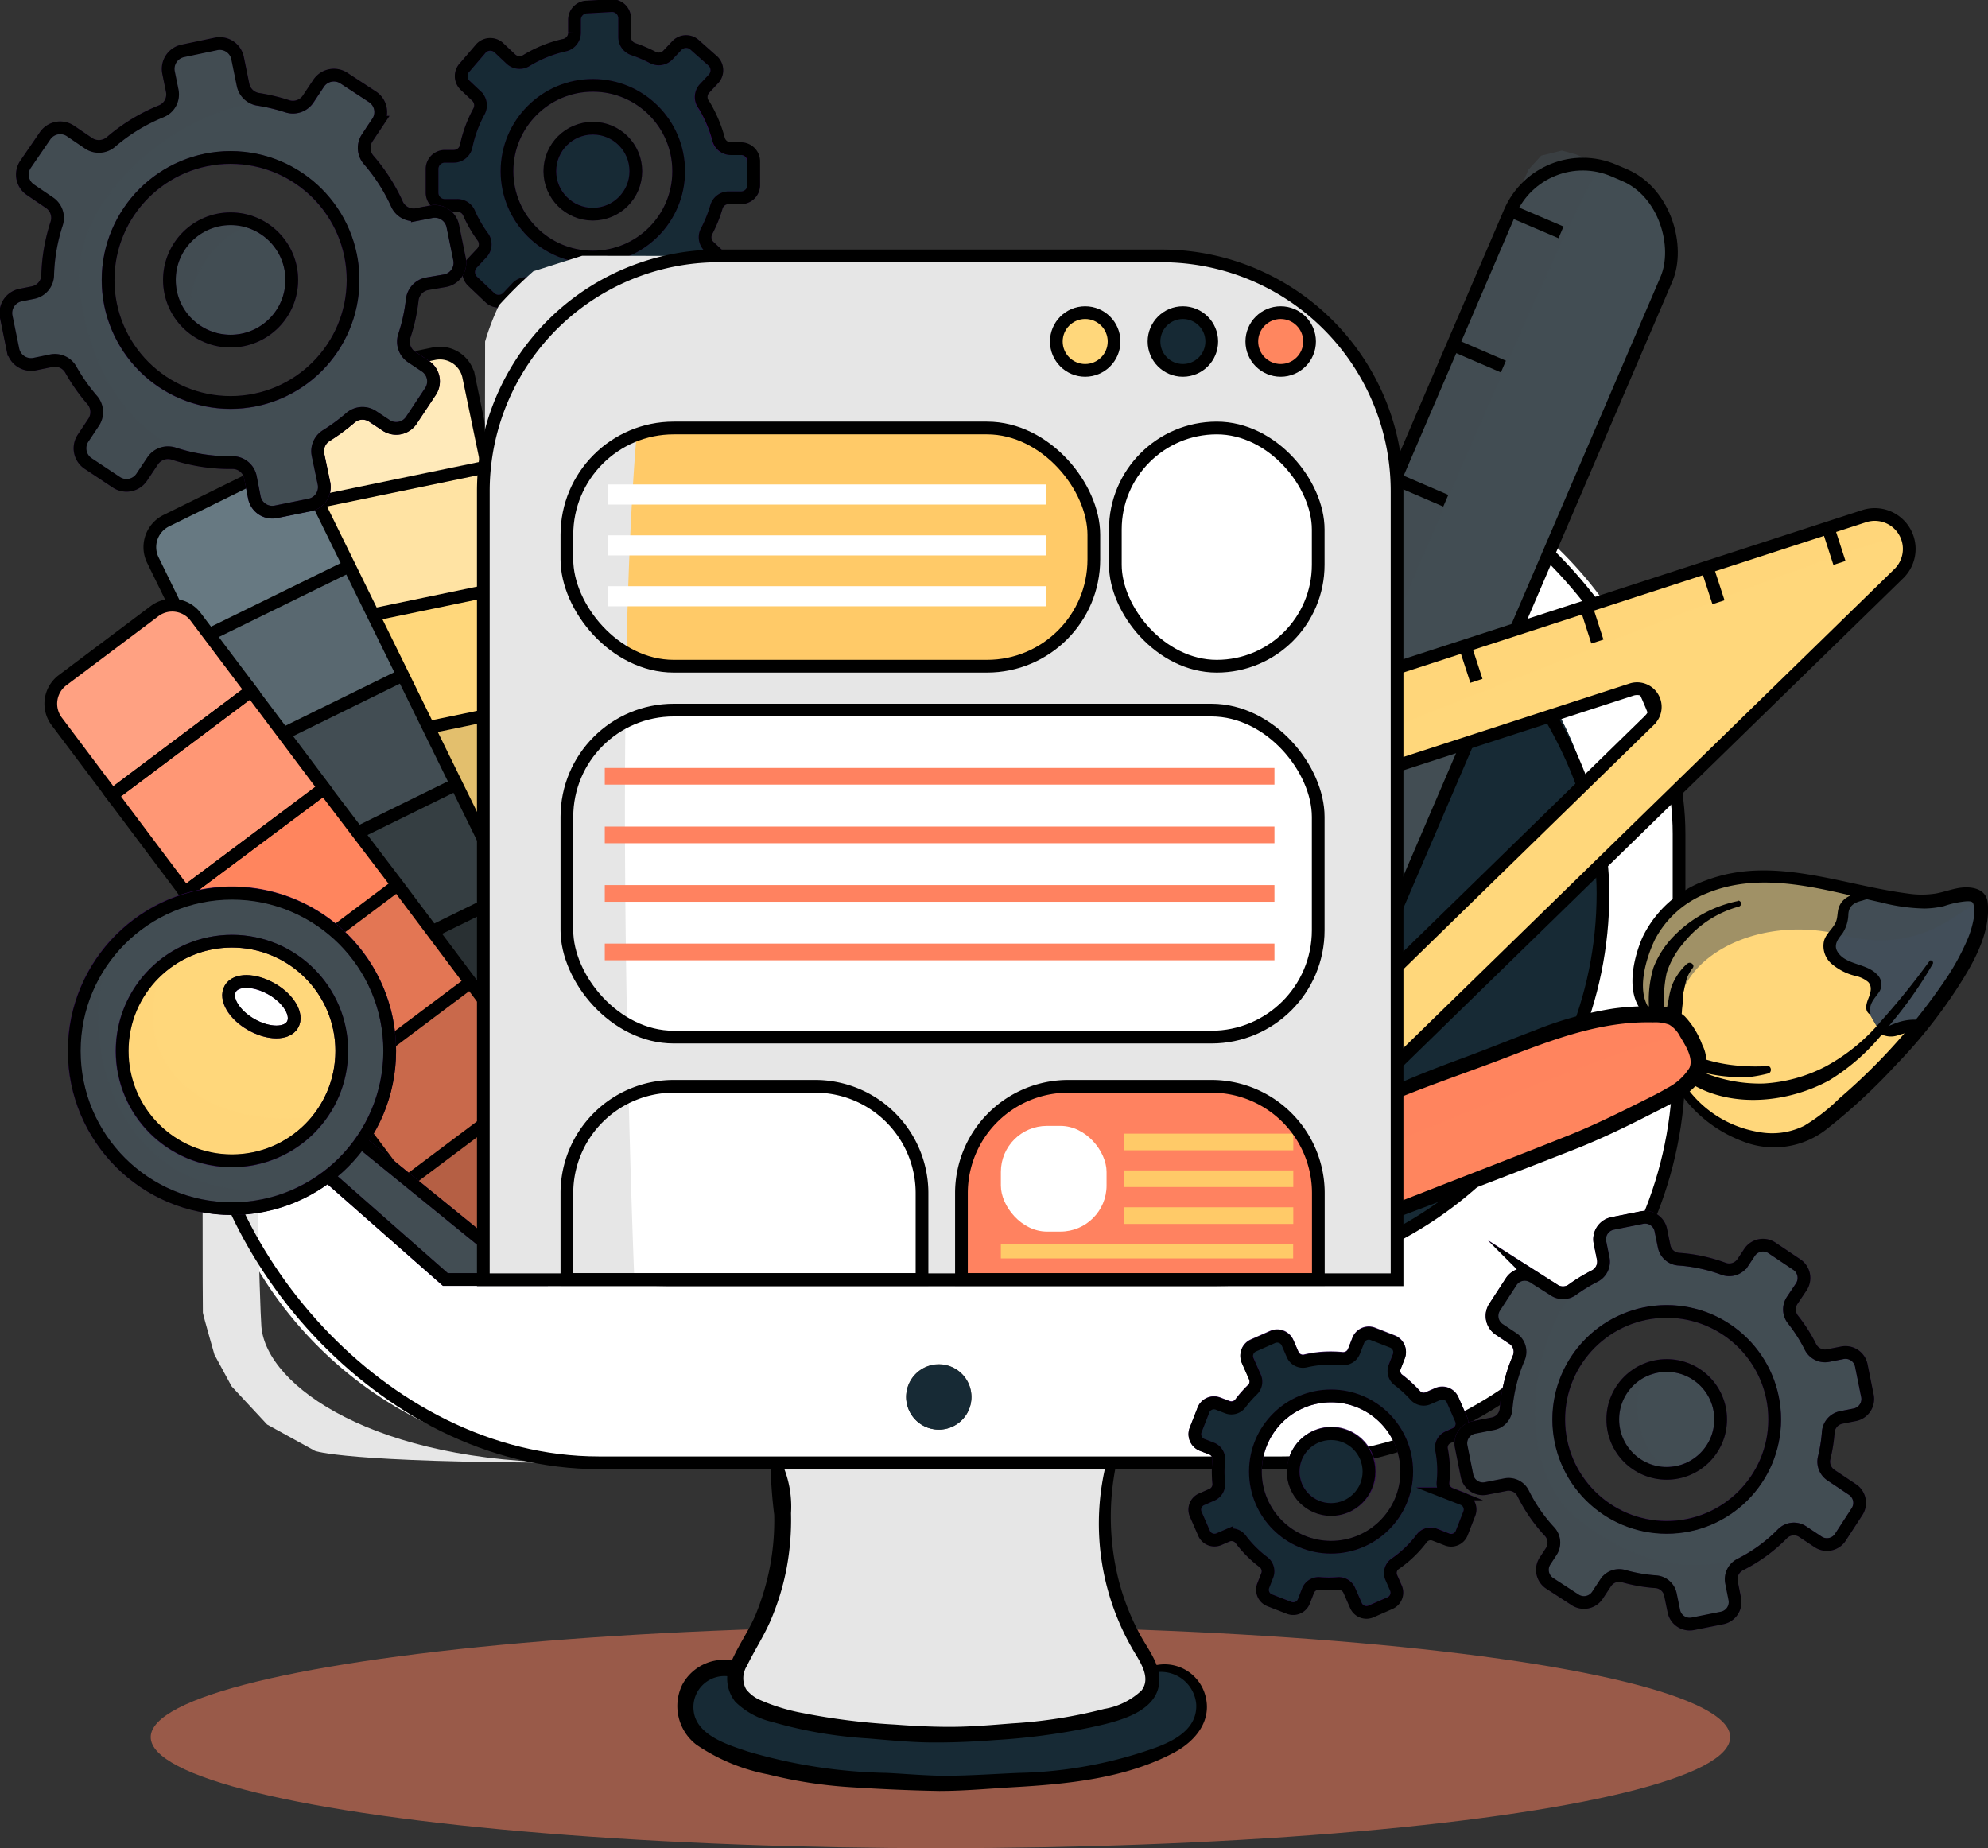 <svg xmlns="http://www.w3.org/2000/svg" viewBox="0 0 156.3 145.3"><rect x="0" y="0" width="156.3" height="145.3" fill="#333333" stroke="none"/><defs><style>.cls-1{isolation:isolate;}.cls-2,.cls-32{fill:#ff8260;}.cls-2,.cls-27,.cls-28,.cls-31,.cls-6{mix-blend-mode:multiply;}.cls-2,.cls-27,.cls-28,.cls-31{opacity:0.5;}.cls-3{fill:#fff;}.cls-4{fill:#172a35;}.cls-5,.cls-6{fill:#e6e6e6;}.cls-29,.cls-7{fill:none;stroke-miterlimit:10;}.cls-7{stroke:#000;}.cls-8{fill:#e3bf6d;}.cls-9{fill:#cfae63;}.cls-10{fill:#b59857;}.cls-11,.cls-28{fill:#ffd77b;}.cls-12{fill:#ffeaba;}.cls-13{fill:#ffe3a3;}.cls-14{fill:#353e42;}.cls-15{fill:#293033;}.cls-16{fill:#1d2224;}.cls-17,.cls-27{fill:#424d53;}.cls-18{fill:#677982;}.cls-19{fill:#596870;}.cls-20{fill:#00ab9e;}.cls-21{fill:#e37654;}.cls-22{fill:#c9694b;}.cls-23{fill:#b55f44;}.cls-24,.cls-31{fill:#ff855e;}.cls-25{fill:#ffa182;}.cls-26{fill:#ff9775;}.cls-29{stroke:#340c54;}.cls-30{fill:#424e59;}.cls-33{fill:#ff865f;}.cls-34{fill:#162934;}.cls-35{fill:#ffca68;}</style></defs><g class="cls-1"><g id="Calque_2" data-name="Calque 2"><g id="OBJECTS"><ellipse class="cls-2" cx="73.94" cy="136.58" rx="62.09" ry="8.73"/><path class="cls-3" d="M132,65.56v18.2A31.25,31.25,0,0,1,100.76,115H47.09A31.25,31.25,0,0,1,15.84,83.76V65.56A31.25,31.25,0,0,1,47.09,34.31h53.67A31.25,31.25,0,0,1,132,65.56Zm-6,4.67A30.37,30.37,0,0,0,95.65,39.86H52.42a30.37,30.37,0,0,0,0,60.74H95.65A30.37,30.37,0,0,0,126,70.23ZM76.38,109.84a2.57,2.57,0,1,0-2.56,2.56A2.56,2.56,0,0,0,76.38,109.84Z"/><path class="cls-4" d="M95.65,39.86a30.37,30.37,0,1,1,0,60.74H52.42a30.37,30.37,0,1,1,0-60.74Z"/><path class="cls-4" d="M93.75,132.18a3.15,3.15,0,0,1,.4,3.41,5.18,5.18,0,0,1-2.7,2.11,31.32,31.32,0,0,1-10.6,2.21l-6.34.32h-.66l-6.34-.32a31.27,31.27,0,0,1-10.6-2.21,5.14,5.14,0,0,1-2.7-2.11,3,3,0,0,1,3.65-4.29,2.18,2.18,0,0,0,0,1.29c.3,1,1.43,1.59,2.45,2,3.8,1.37,8.89,1.53,12.33,1.82h3.1c3.44-.29,8.52-.45,12.32-1.82,1-.37,2.16-.92,2.46-2a2.29,2.29,0,0,0,0-1.27A3.11,3.11,0,0,1,93.75,132.18Z"/><path class="cls-5" d="M57.86,131.3a8.82,8.82,0,0,1,.89-1.76A19.72,19.72,0,0,0,61,115v0H87.33v0a19.67,19.67,0,0,0,2.22,14.5,8.23,8.23,0,0,1,.89,1.78,2.29,2.29,0,0,1,0,1.27c-.3,1-1.43,1.59-2.46,2-3.8,1.37-8.88,1.53-12.32,1.82H72.6c-3.44-.29-8.53-.45-12.33-1.82-1-.37-2.15-.92-2.45-2A2.18,2.18,0,0,1,57.86,131.3Z"/><path class="cls-4" d="M73.82,107.28a2.56,2.56,0,1,1-2.57,2.56A2.56,2.56,0,0,1,73.82,107.28Z"/><path class="cls-6" d="M67.05,115c.56,2.11,1.45,16.46-4.49,20.2a15.1,15.1,0,0,1-4.47-2.06l-.17-1.83,1.48-3.23,1.49-3.76.57-3.78L61,115Z"/><path class="cls-6" d="M21.17,36.94c-2.23,9.05-.87,64.33-.62,67.36C20.94,109,29.5,115,45,115c-18,0-20.24-.93-20.24-.93L21,112l-2.79-3-1.35-2.49s-.86-3-.91-3.3,0-57,0-57l.63-2.57,1.57-3.21Z"/><rect class="cls-7" x="15.84" y="34.31" width="116.17" height="80.7" rx="31.25"/><rect class="cls-7" x="22.05" y="39.86" width="103.98" height="60.75" rx="30.37"/><path d="M87,114.94a19.71,19.71,0,0,0,1.92,14.5c.54,1,1.68,2.38.82,3.48a5.61,5.61,0,0,1-2.92,1.44,37.85,37.85,0,0,1-7.26,1.14c-1.62.13-3.25.27-4.88.27-1.45,0-2.86-.07-4.31-.18a51.75,51.75,0,0,1-7.23-.9,15.09,15.09,0,0,1-3.31-1,2.84,2.84,0,0,1-1.17-.88,1.79,1.79,0,0,1,.07-1.84c.61-1.26,1.38-2.41,1.92-3.71a19.65,19.65,0,0,0,1.2-4,20.49,20.49,0,0,0,.34-4.28,8.3,8.3,0,0,0-.79-4.1.44.44,0,0,0-.82.22,38.24,38.24,0,0,0,.29,4,19.5,19.5,0,0,1-.32,4,19.81,19.81,0,0,1-1.14,3.85c-.53,1.25-1.32,2.36-1.87,3.6a2.94,2.94,0,0,0,.27,3.25,6.14,6.14,0,0,0,2.89,1.58,34.41,34.41,0,0,0,7.54,1.3c1.78.15,3.57.33,5.36.32,1.55,0,3.06-.07,4.61-.19a51.94,51.94,0,0,0,7.56-1c1.85-.41,5-1.06,5.35-3.34.24-1.46-.82-2.72-1.48-3.93a19,19,0,0,1-1.66-4.19,20.38,20.38,0,0,1-.23-9.19c.09-.49-.62-.7-.75-.21Z"/><path d="M90.51,131.56A2.78,2.78,0,0,1,94.05,134c.09,1.89-1.63,2.82-3.15,3.39a33.9,33.9,0,0,1-10.79,2c-1.87.08-3.75.21-5.63.23-1.58,0-3.19-.15-4.77-.23a40.92,40.92,0,0,1-10.94-1.69c-1.55-.52-4-1.26-4.23-3.16a2.44,2.44,0,0,1,3.21-2.63c.79.23,1.1-1,.34-1.22a3.72,3.72,0,0,0-4.44,1.75,3.83,3.83,0,0,0,1.11,4.74,15,15,0,0,0,5.63,2.33,36,36,0,0,0,6.45,1c2.33.15,4.69.26,7,.3,2,0,3.94-.19,5.89-.3,4.21-.24,8.76-.69,12.55-2.7,1.73-.92,3.09-2.57,2.45-4.63a3.32,3.32,0,0,0-4.37-2.1.25.25,0,0,0,.13.48Z"/><rect class="cls-8" x="29.64" y="56.71" width="13.67" height="9.56" transform="translate(-11.71 8.67) rotate(-11.7)"/><rect class="cls-9" x="31.58" y="66.07" width="13.67" height="9.56" transform="translate(-13.57 9.26) rotate(-11.7)"/><path class="cls-10" d="M36.91,85.89l8.85-1.83a2.32,2.32,0,0,0,1.8-2.74l-1.48-7.17L32.69,76.92l1.48,7.17A2.32,2.32,0,0,0,36.91,85.89Z"/><rect class="cls-11" x="27.7" y="47.35" width="13.67" height="9.56" transform="translate(-9.85 8.08) rotate(-11.7)"/><path class="cls-12" d="M34.12,27.81l-8.86,1.83a2.32,2.32,0,0,0-1.79,2.74l1.46,7.09L38.32,36.7l-1.47-7.09A2.31,2.31,0,0,0,34.12,27.81Z"/><rect class="cls-13" x="25.76" y="37.99" width="13.67" height="9.56" transform="translate(-7.99 7.5) rotate(-11.7)"/><path class="cls-7" d="M47.56,81.32l-1.48-7.17-1.94-9.36L42.2,55.43l-1.94-9.37L38.32,36.7l-1.47-7.09a2.31,2.31,0,0,0-2.73-1.8l-8.86,1.83a2.32,2.32,0,0,0-1.79,2.74l1.46,7.09,1.94,9.37,1.94,9.36,1.94,9.36,1.94,9.36,1.48,7.17a2.32,2.32,0,0,0,2.74,1.8l8.85-1.83A2.32,2.32,0,0,0,47.56,81.32Z"/><line class="cls-7" x1="40.26" y1="46.06" x2="26.87" y2="48.84"/><line class="cls-7" x1="24.93" y1="39.47" x2="38.32" y2="36.7"/><line class="cls-7" x1="46.08" y1="74.15" x2="32.69" y2="76.92"/><line class="cls-7" x1="44.14" y1="64.79" x2="30.75" y2="67.56"/><line class="cls-7" x1="28.81" y1="58.2" x2="42.2" y2="55.43"/><rect class="cls-14" x="25.02" y="64.19" width="13.67" height="9.56" transform="translate(-27.13 21.09) rotate(-26.15)"/><rect class="cls-15" x="29.23" y="72.77" width="13.67" height="9.56" transform="translate(-30.48 23.83) rotate(-26.15)"/><path class="cls-16" d="M38.36,92.48l8.12-4a2.32,2.32,0,0,0,1.06-3.1l-3.23-6.57L32,84.85l3.22,6.58A2.32,2.32,0,0,0,38.36,92.48Z"/><rect class="cls-17" x="20.8" y="55.6" width="13.67" height="9.56" transform="translate(-23.78 18.36) rotate(-26.15)"/><path class="cls-18" d="M21.17,36.94l-8.12,4A2.32,2.32,0,0,0,12,44l3.19,6.5,12.28-6L24.26,38A2.3,2.3,0,0,0,21.17,36.94Z"/><rect class="cls-19" x="16.59" y="47.02" width="13.67" height="9.56" transform="translate(-20.43 15.62) rotate(-26.15)"/><rect class="cls-14" x="25.02" y="64.19" width="13.67" height="9.56" transform="translate(-27.13 21.09) rotate(-26.15)"/><rect class="cls-15" x="29.23" y="72.77" width="13.67" height="9.56" transform="translate(-30.48 23.83) rotate(-26.15)"/><path class="cls-16" d="M38.36,92.48l8.12-4a2.32,2.32,0,0,0,1.06-3.1l-3.23-6.57L32,84.85l3.22,6.58A2.32,2.32,0,0,0,38.36,92.48Z"/><rect class="cls-17" x="20.8" y="55.6" width="13.67" height="9.56" transform="translate(-23.78 18.36) rotate(-26.15)"/><path class="cls-18" d="M21.17,36.94l-8.12,4A2.32,2.32,0,0,0,12,44l3.19,6.5,12.28-6L24.26,38A2.3,2.3,0,0,0,21.17,36.94Z"/><rect class="cls-19" x="16.59" y="47.02" width="13.67" height="9.56" transform="translate(-20.43 15.62) rotate(-26.15)"/><path class="cls-7" d="M47.54,85.4l-3.23-6.57L40.1,70.24l-4.22-8.58-4.21-8.58L24.26,38a2.3,2.3,0,0,0-3.09-1.05l-8.12,4A2.32,2.32,0,0,0,12,44L19.4,59.11l4.21,8.58,4.21,8.58L32,84.85l3.22,6.58a2.32,2.32,0,0,0,3.1,1l8.12-4A2.32,2.32,0,0,0,47.54,85.4Z"/><line class="cls-7" x1="27.46" y1="44.5" x2="15.18" y2="50.52"/><line class="cls-7" x1="44.31" y1="78.83" x2="32.04" y2="84.85"/><line class="cls-7" x1="40.1" y1="70.24" x2="27.82" y2="76.27"/><line class="cls-7" x1="35.88" y1="61.66" x2="23.61" y2="67.69"/><line class="cls-7" x1="31.67" y1="53.08" x2="19.4" y2="59.11"/><path class="cls-20" d="M24.15,70a.38.38,0,0,0,0-.75.38.38,0,0,0,0,.75Z"/><rect class="cls-21" x="21.79" y="72.74" width="13.67" height="9.56" transform="translate(-40.81 32.72) rotate(-36.9)"/><rect class="cls-22" x="27.53" y="80.39" width="13.67" height="9.56" transform="translate(-44.25 37.69) rotate(-36.9)"/><path class="cls-23" d="M39.41,99.41,46.64,94a2.31,2.31,0,0,0,.46-3.24l-4.39-5.86L31.77,93.09,36.17,99A2.31,2.31,0,0,0,39.41,99.41Z"/><rect class="cls-24" x="16.05" y="65.09" width="13.67" height="9.56" transform="translate(-37.37 27.74) rotate(-36.9)"/><path class="cls-25" d="M12.15,48.05,4.92,53.48a2.31,2.31,0,0,0-.46,3.24l4.35,5.79L19.75,54.3l-4.36-5.79A2.31,2.31,0,0,0,12.15,48.05Z"/><rect class="cls-26" x="10.31" y="57.45" width="13.67" height="9.56" transform="translate(-33.92 22.75) rotate(-36.89)"/><rect class="cls-26" x="10.31" y="57.45" width="13.67" height="9.56" transform="translate(-33.92 22.75) rotate(-36.89)"/><rect class="cls-7" x="10.31" y="57.45" width="13.67" height="9.56" transform="translate(-33.92 22.76) rotate(-36.89)"/><line class="cls-7" x1="31.77" y1="93.09" x2="42.71" y2="84.88"/><line class="cls-7" x1="36.97" y1="77.24" x2="26.03" y2="85.45"/><line class="cls-7" x1="31.23" y1="69.59" x2="20.29" y2="77.8"/><path class="cls-7" d="M47.1,90.74l-4.39-5.86L37,77.24l-5.74-7.65L25.49,62,14.55,70.16l5.74,7.64L26,85.45l5.74,7.64L36.17,99a2.31,2.31,0,0,0,3.24.46L46.64,94A2.31,2.31,0,0,0,47.1,90.74Z"/><path class="cls-7" d="M15.39,48.51a2.31,2.31,0,0,0-3.24-.46L4.92,53.48a2.31,2.31,0,0,0-.46,3.24l4.35,5.79L19.75,54.3Z"/><path class="cls-17" d="M114.23,27.12l4.47-10.44a1.17,1.17,0,0,1,0-.11,6.23,6.23,0,0,1,8.13-3.15l.87.37A6.24,6.24,0,0,1,131,22L108.24,75a6.22,6.22,0,0,1-8.17,3.27l-.87-.38a6.21,6.21,0,0,1-3.26-8.17l.18-.43,4.52-10.54,4.53-10.55Z"/><path class="cls-27" d="M126,13c-1.36-.18-28.33,64.2-28.33,64.2L96,76.54l-1.41-1.37-.42-1.46,26-60.37,1-1.1,1.62-.4,1.08.29Z"/><line class="cls-7" x1="122.73" y1="18.27" x2="118.75" y2="16.57"/><line class="cls-7" x1="118.2" y1="28.82" x2="114.23" y2="27.11"/><line class="cls-7" x1="113.67" y1="39.37" x2="109.7" y2="37.66"/><line class="cls-7" x1="109.15" y1="49.91" x2="105.17" y2="48.21"/><line class="cls-7" x1="104.62" y1="60.46" x2="100.65" y2="58.76"/><line class="cls-7" x1="100.09" y1="71.01" x2="96.12" y2="69.3"/><rect class="cls-7" x="106.78" y="10.76" width="13.39" height="70.18" rx="6.23" transform="translate(199.67 132.73) rotate(-156.77)"/><path class="cls-11" d="M143.73,41.51l2.81-.92a2.71,2.71,0,0,1,2.73,4.52L104.53,88.75a2.7,2.7,0,0,1-4.47-1.1L91.5,61.32a2.71,2.71,0,0,1,1.75-3.42L96.16,57l9.51-3.09,9.52-3.09,9.51-3.08,9.51-3.09Zm-14,15.07a1.43,1.43,0,0,0-1.44-2.38l-28.08,9.12a1.42,1.42,0,0,0-.92,1.8L103.79,79a1.43,1.43,0,0,0,2.36.59Z"/><path class="cls-28" d="M149.91,42.18C149,41,92.41,64.1,92.41,64.1l-.91-2.78-.13-1.61,1.06-1.38L94,57.65,145.9,40.8l1.27-.34,1.18.16,1.17.89Z"/><line class="cls-7" x1="143.73" y1="41.51" x2="144.62" y2="44.26"/><line class="cls-7" x1="134.21" y1="44.59" x2="135.11" y2="47.35"/><line class="cls-7" x1="124.7" y1="47.68" x2="125.59" y2="50.44"/><line class="cls-7" x1="115.18" y1="50.77" x2="116.08" y2="53.53"/><line class="cls-7" x1="105.67" y1="53.86" x2="106.57" y2="56.62"/><line class="cls-7" x1="96.16" y1="56.95" x2="97.05" y2="59.71"/><path class="cls-7" d="M146.54,40.59,93.25,57.9a2.71,2.71,0,0,0-1.75,3.42l8.56,26.33a2.71,2.71,0,0,0,4.47,1.11l44.75-43.65A2.71,2.71,0,0,0,146.54,40.59Zm-16.81,16-23.58,23a1.43,1.43,0,0,1-2.36-.59l-4.5-13.87a1.42,1.42,0,0,1,.92-1.8l28.08-9.12A1.43,1.43,0,0,1,129.73,56.58Z"/><path class="cls-4" d="M94,112.44l.6-1.53a.88.88,0,0,1,1.15-.5l.75.28a.89.89,0,0,0,1-.3,9,9,0,0,1,.95-1.08.89.89,0,0,0,.2-1L98.12,107a.88.88,0,0,1,.45-1.17l1.51-.67a.89.89,0,0,1,1.17.46l.4.92a.88.88,0,0,0,1,.51,8.74,8.74,0,0,1,2.89-.18.92.92,0,0,0,.93-.57l.34-.87a.88.88,0,0,1,1.15-.51l1.53.6a.89.89,0,0,1,.51,1.15l-.34.88a.88.88,0,0,0,.31,1,10.14,10.14,0,0,1,1.32,1.21.88.88,0,0,0,1,.23l.76-.33a.88.88,0,0,1,1.17.45l.67,1.51a.89.89,0,0,1-.46,1.17l-.56.25a.89.89,0,0,0-.51,1,8.55,8.55,0,0,1,.11,2.53.91.91,0,0,0,.56.93l1,.39a.9.9,0,0,1,.51,1.16l-.6,1.53a.89.89,0,0,1-1.15.5l-1-.39a.88.88,0,0,0-1,.31,9,9,0,0,1-2.09,2,.87.87,0,0,0-.29,1.08l.36.82a.9.9,0,0,1-.46,1.18l-1.5.66a.9.9,0,0,1-1.18-.46l-.53-1.21a.88.88,0,0,0-.87-.52,9.9,9.9,0,0,1-1.44,0,.92.92,0,0,0-.93.57l-.33.85a.89.89,0,0,1-1.15.5l-1.54-.59a.9.9,0,0,1-.51-1.15l.34-.85a.91.91,0,0,0-.31-1A8.63,8.63,0,0,1,97.55,121a.9.9,0,0,0-1.08-.29l-.62.27a.88.88,0,0,1-1.17-.45L94,119.05a.89.89,0,0,1,.46-1.17l.83-.36a.91.91,0,0,0,.52-.92,8.82,8.82,0,0,1,0-1.78.89.89,0,0,0-.56-.93l-.75-.29A.91.91,0,0,1,94,112.44Zm5.11,1.11a5.95,5.95,0,1,0,7.7-3.4A6,6,0,0,0,99.11,113.55Z"/><path class="cls-4" d="M103.58,118.47a3,3,0,1,1,3.85-1.69A3,3,0,0,1,103.58,118.47Z"/><path class="cls-29" d="M94.6,110.91l-.6,1.53a.91.91,0,0,0,.51,1.16l.75.29a.89.89,0,0,1,.56.93,8.82,8.82,0,0,0,0,1.78.91.91,0,0,1-.52.92l-.83.36a.89.89,0,0,0-.46,1.17l.67,1.51a.88.88,0,0,0,1.17.45l.62-.27a.9.9,0,0,1,1.08.29,8.63,8.63,0,0,0,1.79,1.78.91.91,0,0,1,.31,1l-.34.85a.9.9,0,0,0,.51,1.15l1.54.59a.89.89,0,0,0,1.15-.5l.33-.85a.92.92,0,0,1,.93-.57,9.9,9.9,0,0,0,1.44,0,.88.88,0,0,1,.87.52l.53,1.21a.9.9,0,0,0,1.18.46l1.5-.66a.9.9,0,0,0,.46-1.18l-.36-.82a.87.87,0,0,1,.29-1.08,9,9,0,0,0,2.09-2,.88.88,0,0,1,1-.31l1,.39a.89.89,0,0,0,1.15-.5l.6-1.53a.9.9,0,0,0-.51-1.16l-1-.39a.91.91,0,0,1-.56-.93,8.55,8.55,0,0,0-.11-2.53.89.89,0,0,1,.51-1l.56-.25a.89.89,0,0,0,.46-1.17l-.67-1.51a.88.88,0,0,0-1.17-.45l-.76.33a.88.88,0,0,1-1-.23,10.14,10.14,0,0,0-1.32-1.21.88.88,0,0,1-.31-1l.34-.88a.89.89,0,0,0-.51-1.15l-1.53-.6a.88.88,0,0,0-1.15.51l-.34.87a.92.92,0,0,1-.93.57,8.74,8.74,0,0,0-2.89.18.88.88,0,0,1-1-.51l-.4-.92a.89.89,0,0,0-1.17-.46l-1.51.67a.88.88,0,0,0-.45,1.17l.57,1.31a.89.89,0,0,1-.2,1,9,9,0,0,0-.95,1.08.89.89,0,0,1-1,.3l-.75-.28A.88.88,0,0,0,94.6,110.91Z"/><path class="cls-29" d="M99.11,113.55a5.95,5.95,0,1,1,3.39,7.7A5.95,5.95,0,0,1,99.11,113.55Z"/><path class="cls-29" d="M101.88,114.62a3,3,0,1,1,1.7,3.85A3,3,0,0,1,101.88,114.62Z"/><path class="cls-7" d="M94.6,110.91l-.6,1.53a.91.91,0,0,0,.51,1.16l.75.29a.89.89,0,0,1,.56.92,8.92,8.92,0,0,0,0,1.79.9.9,0,0,1-.53.92l-.82.36a.89.89,0,0,0-.46,1.17l.66,1.51a.89.89,0,0,0,1.18.45l.62-.27a.9.9,0,0,1,1.08.29,8.93,8.93,0,0,0,1.79,1.79.91.91,0,0,1,.31,1l-.33.85a.89.89,0,0,0,.5,1.15l1.54.6a.9.9,0,0,0,1.15-.51l.33-.85a.9.9,0,0,1,.93-.56,8.66,8.66,0,0,0,1.44,0,.9.9,0,0,1,.87.53l.53,1.21a.9.9,0,0,0,1.18.46l1.5-.66a.9.9,0,0,0,.46-1.18l-.36-.82a.88.88,0,0,1,.29-1.08,9,9,0,0,0,2.09-2,.88.88,0,0,1,1-.31l1,.39a.89.89,0,0,0,1.15-.5l.6-1.54a.89.89,0,0,0-.51-1.15l-1-.39a.9.9,0,0,1-.56-.93,8.55,8.55,0,0,0-.11-2.53.89.89,0,0,1,.51-1l.56-.25a.89.89,0,0,0,.46-1.17l-.66-1.51a.89.89,0,0,0-1.18-.45l-.76.33a.88.88,0,0,1-1-.23,10.14,10.14,0,0,0-1.32-1.21.88.88,0,0,1-.31-1l.34-.87a.89.89,0,0,0-.51-1.15l-1.53-.6a.89.89,0,0,0-1.15.51l-.34.87a.9.9,0,0,1-.93.56,9,9,0,0,0-2.89.19.88.88,0,0,1-1-.51l-.4-.92a.9.9,0,0,0-1.17-.46l-1.51.67a.89.89,0,0,0-.46,1.17l.58,1.31a.89.89,0,0,1-.2,1,9,9,0,0,0-.95,1.08.89.89,0,0,1-1,.3l-.75-.29A.89.89,0,0,0,94.6,110.91Z"/><circle class="cls-7" cx="104.65" cy="115.7" r="5.95"/><circle class="cls-7" cx="104.65" cy="115.7" r="2.98"/><path class="cls-4" d="M56.41,21.43l-1.28,1.36a1,1,0,0,1-1.43,0l-.65-.62a1,1,0,0,0-1.23-.12,10.41,10.41,0,0,1-1.46.72,1,1,0,0,0-.64,1l.05,1.62a1,1,0,0,1-1,1l-1.87.06a1,1,0,0,1-1-1l0-1.14a1,1,0,0,0-.83-1,10,10,0,0,1-3.11-1,1,1,0,0,0-1.22.19l-.73.77a1,1,0,0,1-1.43,0L37.18,22.1a1,1,0,0,1,0-1.43l.73-.77A1,1,0,0,0,38,18.68a10.92,10.92,0,0,1-.87-1.83,1,1,0,0,0-1-.69l-.94,0a1,1,0,0,1-1-1l0-1.86a1,1,0,0,1,1-1l.69,0a1,1,0,0,0,1-.83,9.93,9.93,0,0,1,1-2.7,1,1,0,0,0-.2-1.21l-.9-.86a1,1,0,0,1,0-1.42l1.28-1.36a1,1,0,0,1,1.42,0l.91.85a1,1,0,0,0,1.22.12,10,10,0,0,1,3-1.21,1,1,0,0,0,.78-1l0-1a1,1,0,0,1,1-1L48,.5a1,1,0,0,1,1,1l0,1.5a1,1,0,0,0,.7.93,9.86,9.86,0,0,1,1.5.65,1,1,0,0,0,1.21-.2l.71-.76a1,1,0,0,1,1.43,0L56,4.85a1,1,0,0,1,0,1.42L55.35,7a1,1,0,0,0-.12,1.22,10,10,0,0,1,1.12,2.64,1,1,0,0,0,1,.77l.77,0a1,1,0,0,1,1,1l.06,1.86a1,1,0,0,1-1,1l-1,0a1,1,0,0,0-.94.74,10,10,0,0,1-.76,1.87,1,1,0,0,0,.19,1.22l.66.62A1,1,0,0,1,56.41,21.43ZM51.52,18.1a6.75,6.75,0,1,0-9.55.28A6.76,6.76,0,0,0,51.52,18.1Z"/><path class="cls-4" d="M48.92,11a3.37,3.37,0,1,1-4.77.14A3.37,3.37,0,0,1,48.92,11Z"/><path class="cls-29" d="M55.13,22.79l1.28-1.36a1,1,0,0,0,0-1.43l-.66-.62a1,1,0,0,1-.19-1.22,10,10,0,0,0,.76-1.87,1,1,0,0,1,.94-.74l1,0a1,1,0,0,0,1-1l-.06-1.86a1,1,0,0,0-1-1l-.77,0a1,1,0,0,1-1-.77,10,10,0,0,0-1.12-2.64A1,1,0,0,1,55.35,7l.71-.76a1,1,0,0,0,0-1.42L54.66,3.57a1,1,0,0,0-1.43,0l-.71.76a1,1,0,0,1-1.21.2,9.86,9.86,0,0,0-1.5-.65,1,1,0,0,1-.7-.93l0-1.5a1,1,0,0,0-1-1L46.17.56a1,1,0,0,0-1,1l0,1a1,1,0,0,1-.78,1,10,10,0,0,0-3,1.21,1,1,0,0,1-1.22-.12l-.91-.85a1,1,0,0,0-1.42,0L36.56,5.27a1,1,0,0,0,0,1.42l.9.86a1,1,0,0,1,.2,1.21,9.93,9.93,0,0,0-1,2.7,1,1,0,0,1-1,.83l-.69,0a1,1,0,0,0-1,1l0,1.86a1,1,0,0,0,1,1l.94,0a1,1,0,0,1,1,.69A10.92,10.92,0,0,0,38,18.68a1,1,0,0,1-.12,1.22l-.73.77a1,1,0,0,0,0,1.43l1.35,1.28a1,1,0,0,0,1.43,0l.73-.77a1,1,0,0,1,1.22-.19,10,10,0,0,0,3.11,1,1,1,0,0,1,.83,1l0,1.14a1,1,0,0,0,1,1l1.87-.06a1,1,0,0,0,1-1l-.05-1.62a1,1,0,0,1,.64-1,10.41,10.41,0,0,0,1.46-.72,1,1,0,0,1,1.23.12l.65.62A1,1,0,0,0,55.13,22.79Z"/><path class="cls-29" d="M51.52,18.1a6.75,6.75,0,1,1-.28-9.55A6.77,6.77,0,0,1,51.52,18.1Z"/><path class="cls-29" d="M49.06,15.78A3.37,3.37,0,1,1,48.92,11,3.37,3.37,0,0,1,49.06,15.78Z"/><path class="cls-7" d="M55.13,22.79l1.28-1.36a1,1,0,0,0,0-1.43l-.66-.62a1,1,0,0,1-.19-1.21,10.43,10.43,0,0,0,.76-1.88,1,1,0,0,1,.94-.74l1,0a1,1,0,0,0,1-1l0-1.86a1,1,0,0,0-1-1l-.77,0a1,1,0,0,1-1-.77,10.38,10.38,0,0,0-1.12-2.64A1,1,0,0,1,55.35,7l.71-.76a1,1,0,0,0,0-1.43L54.66,3.57a1,1,0,0,0-1.43,0l-.71.75a1,1,0,0,1-1.21.19,10.9,10.9,0,0,0-1.5-.64,1,1,0,0,1-.7-.93l0-1.5a1,1,0,0,0-1-1L46.17.55a1,1,0,0,0-1,1l0,1a1,1,0,0,1-.78,1,9.82,9.82,0,0,0-3,1.21,1,1,0,0,1-1.23-.12l-.9-.85a1,1,0,0,0-1.43,0L36.56,5.27a1,1,0,0,0,0,1.43l.9.85a1,1,0,0,1,.2,1.21,9.93,9.93,0,0,0-1,2.7,1,1,0,0,1-1,.83l-.69,0a1,1,0,0,0-1,1l0,1.86a1,1,0,0,0,1,1l.94,0a1,1,0,0,1,1,.68A10.24,10.24,0,0,0,38,18.68a1,1,0,0,1-.13,1.22l-.73.78a1,1,0,0,0,0,1.42l1.35,1.28a1,1,0,0,0,1.43,0l.73-.77a1,1,0,0,1,1.22-.19,10,10,0,0,0,3.11,1,1,1,0,0,1,.83,1l0,1.13a1,1,0,0,0,1,1l1.87,0a1,1,0,0,0,1-1l-.05-1.62a1,1,0,0,1,.64-1,10.41,10.41,0,0,0,1.46-.72,1,1,0,0,1,1.22.12l.66.62A1,1,0,0,0,55.13,22.79Z"/><circle class="cls-7" cx="46.61" cy="13.46" r="6.75"/><circle class="cls-7" cx="46.61" cy="13.46" r="3.38"/><path class="cls-17" d="M146.34,107.36l.46,2.3a1.27,1.27,0,0,1-1,1.49l-1.11.22a1.28,1.28,0,0,0-1,1.17,12.49,12.49,0,0,1-.32,2,1.28,1.28,0,0,0,.53,1.36l1.69,1.13a1.26,1.26,0,0,1,.35,1.76l-1.3,2a1.26,1.26,0,0,1-1.76.35l-1.19-.79a1.24,1.24,0,0,0-1.59.15,12.57,12.57,0,0,1-3.33,2.43,1.3,1.3,0,0,0-.69,1.39l.26,1.31a1.27,1.27,0,0,1-1,1.5l-2.3.46a1.27,1.27,0,0,1-1.49-1l-.26-1.31a1.29,1.29,0,0,0-1.17-1,12.33,12.33,0,0,1-2.51-.44,1.29,1.29,0,0,0-1.42.51l-.65,1a1.28,1.28,0,0,1-1.76.35l-2-1.3a1.27,1.27,0,0,1-.35-1.76l.48-.73a1.27,1.27,0,0,0-.15-1.58,13.07,13.07,0,0,1-2.06-3,1.28,1.28,0,0,0-1.39-.68l-1.53.3a1.27,1.27,0,0,1-1.49-1l-.46-2.3a1.27,1.27,0,0,1,1-1.5l1.53-.3a1.28,1.28,0,0,0,1-1.17,12.94,12.94,0,0,1,1-4,1.24,1.24,0,0,0-.47-1.52l-1.07-.72a1.27,1.27,0,0,1-.35-1.76l1.3-2a1.28,1.28,0,0,1,1.77-.35l1.56,1a1.26,1.26,0,0,0,1.46,0,13,13,0,0,1,1.75-1.07,1.27,1.27,0,0,0,.69-1.38l-.26-1.28a1.27,1.27,0,0,1,1-1.49l2.3-.46a1.26,1.26,0,0,1,1.49,1l.26,1.27A1.26,1.26,0,0,0,132,99a12.23,12.23,0,0,1,3.52.77,1.28,1.28,0,0,0,1.52-.47l.54-.82a1.28,1.28,0,0,1,1.76-.35l1.95,1.3a1.27,1.27,0,0,1,.35,1.77l-.71,1.07a1.26,1.26,0,0,0,.07,1.49,13,13,0,0,1,1.37,2.15,1.27,1.27,0,0,0,1.39.69l1.12-.22A1.26,1.26,0,0,1,146.34,107.36Zm-7,2.58a8.48,8.48,0,1,0-6.66,10A8.49,8.49,0,0,0,139.36,109.94Z"/><path class="cls-17" d="M130.21,107.44a4.24,4.24,0,1,1-3.33,5A4.25,4.25,0,0,1,130.21,107.44Z"/><path class="cls-29" d="M146.8,109.66l-.46-2.3a1.26,1.26,0,0,0-1.49-1l-1.12.22a1.27,1.27,0,0,1-1.39-.69,13,13,0,0,0-1.37-2.15,1.26,1.26,0,0,1-.07-1.49l.71-1.07a1.27,1.27,0,0,0-.35-1.77l-1.95-1.3a1.28,1.28,0,0,0-1.76.35l-.54.82a1.28,1.28,0,0,1-1.52.47A12.23,12.23,0,0,0,132,99a1.26,1.26,0,0,1-1.16-1l-.26-1.27a1.26,1.26,0,0,0-1.49-1l-2.3.46a1.27,1.27,0,0,0-1,1.49l.26,1.28a1.27,1.27,0,0,1-.69,1.38,13,13,0,0,0-1.75,1.07,1.26,1.26,0,0,1-1.46,0l-1.56-1a1.28,1.28,0,0,0-1.77.35l-1.3,2a1.27,1.27,0,0,0,.35,1.76l1.07.72a1.24,1.24,0,0,1,.47,1.52,12.94,12.94,0,0,0-1,4,1.28,1.28,0,0,1-1,1.17l-1.53.3a1.27,1.27,0,0,0-1,1.5l.46,2.3a1.27,1.27,0,0,0,1.49,1l1.53-.3a1.28,1.28,0,0,1,1.39.68,13.07,13.07,0,0,0,2.06,3,1.27,1.27,0,0,1,.15,1.58l-.48.73a1.27,1.27,0,0,0,.35,1.76l2,1.3a1.28,1.28,0,0,0,1.76-.35l.65-1a1.29,1.29,0,0,1,1.42-.51,12.33,12.33,0,0,0,2.51.44,1.29,1.29,0,0,1,1.17,1l.26,1.31a1.27,1.27,0,0,0,1.49,1l2.3-.46a1.27,1.27,0,0,0,1-1.5l-.26-1.31a1.3,1.3,0,0,1,.69-1.39,12.57,12.57,0,0,0,3.33-2.43,1.24,1.24,0,0,1,1.59-.15l1.19.79a1.26,1.26,0,0,0,1.76-.35l1.3-2a1.26,1.26,0,0,0-.35-1.76l-1.69-1.13a1.28,1.28,0,0,1-.53-1.36,12.49,12.49,0,0,0,.32-2,1.28,1.28,0,0,1,1-1.17l1.11-.22A1.27,1.27,0,0,0,146.8,109.66Z"/><path class="cls-29" d="M139.36,109.94a8.48,8.48,0,1,1-10-6.66A8.49,8.49,0,0,1,139.36,109.94Z"/><path class="cls-29" d="M135.2,110.77a4.24,4.24,0,1,1-5-3.33A4.23,4.23,0,0,1,135.2,110.77Z"/><path class="cls-27" d="M130.21,107.44c-2.7,1-1.49,8.67,2.3,8.14-1.71.26-1.64.45-2.48.14a9.38,9.38,0,0,1-1.58-.76s-1-1.11-1.09-1.25-.53-1.51-.53-1.51l.16-1.85.59-1.2,1.12-1.08Z"/><path class="cls-27" d="M124.85,100.56c-3.93,2.61-6.71,14.41-.49,19.11s11.4,3.59,14.38,2l-2.46,1.66-.22,1,.24,1.9L136,127l-3.74.52-.59-.46-.6-2.07-.75-.67-1.14-.15-2.06-.34-1,.51-.66,1-.7.5a7,7,0,0,0-.94,0,6.93,6.93,0,0,1-1.25-.9l-1-.64-.5-1,.76-1.45.22-.64-.36-.88-.79-.93-1-1.43-.63-1a1.68,1.68,0,0,0-.78-.31c-.3,0-1.31.22-1.57.27a5.69,5.69,0,0,1-1,0l-.7-.72-.57-2.82.55-.93,1.55-.39,1.07-.43.34-.5.32-2,.5-1.78a6.13,6.13,0,0,0,.35-1.11,1.81,1.81,0,0,0-.37-.9c-.2-.17-.78-.55-.78-.55l-.76-.58-.27-.63,0-.6,1.88-2.47.87-.3.66.44,1.2.81.76.2.43,0Z"/><path class="cls-7" d="M146.8,109.65l-.46-2.29a1.27,1.27,0,0,0-1.49-1l-1.12.22a1.28,1.28,0,0,1-1.39-.68,12.26,12.26,0,0,0-1.37-2.15,1.28,1.28,0,0,1-.07-1.5l.72-1.07a1.27,1.27,0,0,0-.36-1.76l-1.95-1.31a1.27,1.27,0,0,0-1.76.36l-.54.81a1.28,1.28,0,0,1-1.52.47A12.65,12.65,0,0,0,132,99a1.26,1.26,0,0,1-1.16-1l-.26-1.27a1.26,1.26,0,0,0-1.49-1l-2.3.46a1.27,1.27,0,0,0-1,1.49l.26,1.28a1.27,1.27,0,0,1-.69,1.38,13,13,0,0,0-1.75,1.07,1.25,1.25,0,0,1-1.45,0l-1.58-1a1.27,1.27,0,0,0-1.76.35l-1.3,2a1.27,1.27,0,0,0,.35,1.76l1.07.71a1.25,1.25,0,0,1,.47,1.53,12.94,12.94,0,0,0-1,4,1.28,1.28,0,0,1-1,1.17l-1.53.3a1.27,1.27,0,0,0-1,1.5l.46,2.3a1.27,1.27,0,0,0,1.49,1l1.53-.3a1.27,1.27,0,0,1,1.39.68,12.59,12.59,0,0,0,2.07,3,1.28,1.28,0,0,1,.14,1.58l-.48.73a1.27,1.27,0,0,0,.35,1.76l2,1.3a1.27,1.27,0,0,0,1.76-.35l.66-1a1.27,1.27,0,0,1,1.41-.51,12.33,12.33,0,0,0,2.51.44,1.26,1.26,0,0,1,1.16,1l.27,1.31a1.27,1.27,0,0,0,1.49,1l2.3-.46a1.27,1.27,0,0,0,1-1.5l-.26-1.31a1.29,1.29,0,0,1,.69-1.39,12.57,12.57,0,0,0,3.33-2.43,1.26,1.26,0,0,1,1.59-.15l1.19.79a1.26,1.26,0,0,0,1.76-.35l1.3-2a1.26,1.26,0,0,0-.35-1.76l-1.69-1.13a1.28,1.28,0,0,1-.53-1.36,12.32,12.32,0,0,0,.32-2,1.27,1.27,0,0,1,1-1.17l1.12-.22A1.27,1.27,0,0,0,146.8,109.65Z"/><circle class="cls-7" cx="131.04" cy="111.6" r="8.49"/><circle class="cls-7" cx="131.04" cy="111.6" r="4.24"/><path class="cls-17" d="M33.84,30.82,32.37,33a1.44,1.44,0,0,1-2,.41l-1.08-.71a1.43,1.43,0,0,0-1.75.12,14.88,14.88,0,0,1-1.88,1.38A1.45,1.45,0,0,0,25,35.75L25.47,38a1.43,1.43,0,0,1-1.12,1.7l-2.61.53A1.44,1.44,0,0,1,20,39.12l-.32-1.59a1.42,1.42,0,0,0-1.4-1.16,14.36,14.36,0,0,1-4.62-.7,1.45,1.45,0,0,0-1.67.57l-.84,1.26a1.44,1.44,0,0,1-2,.41L7,36.44a1.44,1.44,0,0,1-.41-2l.84-1.26a1.45,1.45,0,0,0-.13-1.75,14.58,14.58,0,0,1-1.66-2.36,1.44,1.44,0,0,0-1.55-.72l-1.31.27a1.45,1.45,0,0,1-1.7-1.13l-.53-2.6a1.44,1.44,0,0,1,1.13-1.7l1-.2A1.45,1.45,0,0,0,3.77,21.6a14.33,14.33,0,0,1,.7-4,1.44,1.44,0,0,0-.57-1.66l-1.47-1a1.43,1.43,0,0,1-.41-2l1.47-2.22a1.45,1.45,0,0,1,2-.41l1.47,1a1.46,1.46,0,0,0,1.76-.13,14.55,14.55,0,0,1,4-2.45,1.41,1.41,0,0,0,.84-1.6l-.29-1.43A1.44,1.44,0,0,1,14.38,4L17,3.45a1.44,1.44,0,0,1,1.7,1.13l.42,2.1a1.44,1.44,0,0,0,1.2,1.13,14.85,14.85,0,0,1,2.26.54,1.47,1.47,0,0,0,1.67-.56l.81-1.24a1.44,1.44,0,0,1,2-.4l2.21,1.47a1.43,1.43,0,0,1,.41,2l-.82,1.23A1.44,1.44,0,0,0,29,12.59,14.3,14.3,0,0,1,31.19,16a1.43,1.43,0,0,0,1.6.83l1.09-.22a1.45,1.45,0,0,1,1.7,1.13l.53,2.6A1.44,1.44,0,0,1,35,22.07l-1.43.29a1.45,1.45,0,0,0-1.14,1.27,13.81,13.81,0,0,1-.62,2.82,1.44,1.44,0,0,0,.57,1.66l1.08.72A1.43,1.43,0,0,1,33.84,30.82Zm-7.68-3.49A9.63,9.63,0,1,0,12.81,30,9.63,9.63,0,0,0,26.16,27.33Z"/><path class="cls-17" d="M20.79,18a4.81,4.81,0,1,1-6.67,1.35A4.81,4.81,0,0,1,20.79,18Z"/><path class="cls-29" d="M32.37,33l1.47-2.22a1.43,1.43,0,0,0-.4-2l-1.08-.72a1.44,1.44,0,0,1-.57-1.66,13.81,13.81,0,0,0,.62-2.82,1.45,1.45,0,0,1,1.14-1.27L35,22.07a1.44,1.44,0,0,0,1.13-1.7l-.53-2.6a1.45,1.45,0,0,0-1.7-1.13l-1.09.22a1.43,1.43,0,0,1-1.6-.83A14.3,14.3,0,0,0,29,12.59a1.44,1.44,0,0,1-.13-1.75l.82-1.23a1.43,1.43,0,0,0-.41-2L27.05,6.15a1.44,1.44,0,0,0-2,.4l-.81,1.24a1.47,1.47,0,0,1-1.67.56,14.85,14.85,0,0,0-2.26-.54,1.44,1.44,0,0,1-1.2-1.13l-.42-2.1A1.44,1.44,0,0,0,17,3.45L14.38,4a1.44,1.44,0,0,0-1.13,1.7l.29,1.43a1.41,1.41,0,0,1-.84,1.6,14.55,14.55,0,0,0-4,2.45A1.46,1.46,0,0,1,7,11.29l-1.47-1a1.45,1.45,0,0,0-2,.41L2,12.94a1.43,1.43,0,0,0,.41,2l1.47,1a1.44,1.44,0,0,1,.57,1.66,14.33,14.33,0,0,0-.7,4A1.45,1.45,0,0,1,2.62,23l-1,.2a1.44,1.44,0,0,0-1.13,1.7l.53,2.6a1.45,1.45,0,0,0,1.7,1.13l1.31-.27a1.44,1.44,0,0,1,1.55.72,14.58,14.58,0,0,0,1.66,2.36,1.45,1.45,0,0,1,.13,1.75l-.84,1.26a1.44,1.44,0,0,0,.41,2l2.21,1.47a1.44,1.44,0,0,0,2-.41L12,36.24a1.45,1.45,0,0,1,1.67-.57,14.36,14.36,0,0,0,4.62.7,1.42,1.42,0,0,1,1.4,1.16L20,39.12a1.44,1.44,0,0,0,1.7,1.12l2.61-.53A1.43,1.43,0,0,0,25.47,38L25,35.75a1.45,1.45,0,0,1,.66-1.51,14.88,14.88,0,0,0,1.88-1.38,1.43,1.43,0,0,1,1.75-.12l1.08.71A1.44,1.44,0,0,0,32.37,33Z"/><path class="cls-29" d="M26.16,27.33A9.63,9.63,0,1,1,23.45,14,9.64,9.64,0,0,1,26.16,27.33Z"/><path class="cls-29" d="M22.14,24.67A4.81,4.81,0,1,1,20.79,18,4.81,4.81,0,0,1,22.14,24.67Z"/><path class="cls-27" d="M20.79,18c-3-1.33-8.13,5.78-4.65,8.39-1.59-1.16-1.68-1-2.12-1.87a11.23,11.23,0,0,1-.66-1.88s.08-1.71.13-1.88.78-1.63.78-1.63l1.6-1.37,1.44-.49,1.77,0Z"/><path class="cls-27" d="M22,8.17c-5.26-1-16.93,6.23-15.68,15s6.3,12,10,13.1L13,35.62l-1,.62L10.7,38l-.83.4L6.44,35.79,6.34,35,7.51,32.8l-.07-1.14s-.78-1-.8-1L5.25,28.71l-1.18-.36-1.31.27-1-.16A7.43,7.43,0,0,0,1,27.7,8.14,8.14,0,0,1,.75,26L.5,24.7l.4-1.2,1.77-.56.69-.34.41-1,.11-1.37.37-1.93L4.54,17a1.89,1.89,0,0,0-.38-.86c-.26-.23-1.23-.88-1.48-1a6.52,6.52,0,0,1-.79-.84V13.12L3.7,10.4l1.18-.31L6.44,11l1.21.5.67-.12,1.83-1.33L12,9a7.46,7.46,0,0,0,1.17-.61,2,2,0,0,0,.42-1c0-.29-.18-1.07-.18-1.07l-.16-1.07.29-.73L14,4.1l3.5-.49.93.46.18.87L19,6.55l.45.77.38.31Z"/><path class="cls-7" d="M32.37,33l1.47-2.21a1.44,1.44,0,0,0-.4-2l-1.08-.72a1.46,1.46,0,0,1-.57-1.66,13.81,13.81,0,0,0,.62-2.82,1.45,1.45,0,0,1,1.14-1.27L35,22.07a1.43,1.43,0,0,0,1.13-1.69l-.53-2.61a1.44,1.44,0,0,0-1.7-1.12l-1.08.21A1.44,1.44,0,0,1,31.19,16,14.3,14.3,0,0,0,29,12.59a1.44,1.44,0,0,1-.13-1.75l.82-1.23a1.43,1.43,0,0,0-.41-2L27.05,6.15a1.44,1.44,0,0,0-2,.4l-.82,1.23a1.44,1.44,0,0,1-1.66.57,14.85,14.85,0,0,0-2.26-.54,1.44,1.44,0,0,1-1.2-1.13l-.43-2.1A1.43,1.43,0,0,0,17,3.45L14.38,4a1.45,1.45,0,0,0-1.13,1.7l.29,1.43a1.43,1.43,0,0,1-.84,1.61,14.27,14.27,0,0,0-4,2.44A1.46,1.46,0,0,1,7,11.29l-1.47-1a1.44,1.44,0,0,0-2,.41L2,12.93a1.44,1.44,0,0,0,.41,2l1.47,1a1.44,1.44,0,0,1,.57,1.66,14.33,14.33,0,0,0-.7,4A1.43,1.43,0,0,1,2.62,23l-1,.2a1.44,1.44,0,0,0-1.13,1.7l.53,2.6a1.45,1.45,0,0,0,1.7,1.13l1.31-.27a1.44,1.44,0,0,1,1.55.72,14.58,14.58,0,0,0,1.66,2.36,1.45,1.45,0,0,1,.13,1.75l-.84,1.26a1.44,1.44,0,0,0,.41,2l2.21,1.47a1.44,1.44,0,0,0,2-.41L12,36.24a1.45,1.45,0,0,1,1.67-.57,14.09,14.09,0,0,0,4.62.7,1.43,1.43,0,0,1,1.4,1.16L20,39.12a1.44,1.44,0,0,0,1.7,1.12l2.61-.53A1.44,1.44,0,0,0,25.47,38L25,35.75a1.44,1.44,0,0,1,.67-1.51,15.53,15.53,0,0,0,1.87-1.38,1.45,1.45,0,0,1,1.75-.13l1.08.72A1.43,1.43,0,0,0,32.37,33Z"/><circle class="cls-7" cx="18.13" cy="22.01" r="9.63"/><circle class="cls-7" cx="18.13" cy="22.01" r="4.81"/><path class="cls-17" d="M41.67,100.6H35l-9.23-8.14a12.15,12.15,0,0,0,2.58-2.68Z"/><path class="cls-17" d="M30.64,82.63a12.35,12.35,0,0,1-2.28,7.15,12.15,12.15,0,0,1-2.58,2.68,12.39,12.39,0,1,1,4.86-9.83Zm-3.77,0a8.64,8.64,0,1,0-8.64,8.63A8.63,8.63,0,0,0,26.87,82.63Z"/><path class="cls-11" d="M18.23,74A8.63,8.63,0,1,1,9.6,82.63,8.63,8.63,0,0,1,18.23,74ZM23,80.56c.44-.76-.29-2-1.64-2.8s-2.81-.79-3.26,0,.29,2,1.65,2.8S22.55,81.34,23,80.56Z"/><path class="cls-3" d="M21.36,77.76c1.35.78,2.08,2,1.64,2.8s-1.9.76-3.25,0-2.09-2-1.65-2.8S20,77,21.36,77.76Z"/><polyline class="cls-29" points="28.36 89.78 41.67 100.6 35.01 100.6 25.78 92.47"/><path class="cls-29" d="M23,80.56c-.45.78-1.9.76-3.25,0s-2.09-2-1.65-2.8,1.9-.76,3.26,0S23.44,79.8,23,80.56Z"/><path class="cls-29" d="M25.78,92.46a12.41,12.41,0,1,1,2.58-2.68A12.15,12.15,0,0,1,25.78,92.46Z"/><path class="cls-29" d="M26.87,82.63A8.64,8.64,0,1,1,18.23,74,8.63,8.63,0,0,1,26.87,82.63Z"/><path class="cls-28" d="M12.83,75.91A23.6,23.6,0,0,0,10,80.14l-.33,3.29.82,2.95,1.89,2.56,2.45,1.61,3.44.71,3.41-.7,2.58-1.72,1-1.2C17.32,89.15,9.44,84.46,12.83,75.91Z"/><path class="cls-27" d="M9.6,73.73c-4,3.81-2.69,23,15.11,19.47a24,24,0,0,1-4.59,1.69c-.21,0-3.49.09-3.89,0s-3.48-.67-3.4-.86a27.7,27.7,0,0,0-3.23-2.5s-1.92-2.38-2-2.58a35.52,35.52,0,0,1-1.42-3.54c-.12-.58-.3-3.36-.29-3.58s.8-3.66.8-3.66l1.7-3Z"/><polyline class="cls-7" points="28.36 89.78 41.67 100.6 35.02 100.6 25.78 92.47"/><ellipse class="cls-7" cx="20.55" cy="79.15" rx="1.61" ry="2.83" transform="translate(-58.27 57.37) rotate(-60)"/><circle class="cls-7" cx="18.24" cy="82.63" r="12.4"/><circle class="cls-7" cx="18.24" cy="82.63" r="8.63"/><path class="cls-11" d="M144.52,87.19a9.86,9.86,0,0,1-3.43,2.23,6.66,6.66,0,0,1-3.9-.15,9.67,9.67,0,0,1-5-3.74,4.9,4.9,0,0,0,1.08-1.1c.6-.85.06-2-.45-2.92A3.35,3.35,0,0,0,131.5,80a3,3,0,0,0-1.16-.21l-.61,0v0c-1.12-.87-1-2.57-.74-4a9.51,9.51,0,0,1,.62-2,8.4,8.4,0,0,1,5.26-4.35,15.66,15.66,0,0,1,7-.3c1.93.28,3.83.76,5.74,1.17a6.09,6.09,0,0,0-.85.07c-.68.12-1.47.3-1.75.93a12.54,12.54,0,0,0-.23,1.25c-.19.59-.81,1-.92,1.61a1.66,1.66,0,0,0,1,1.63c.6.32,1.29.44,1.89.76a1.25,1.25,0,0,1,.71.77,1.79,1.79,0,0,1-.38,1.17,1.09,1.09,0,0,0-.09,1.18l.63,1.1a.89.89,0,0,0,.71.31,2.6,2.6,0,0,0,.77-.17,3.63,3.63,0,0,1,1.68-.25l.11.09A59.21,59.21,0,0,1,144.52,87.19Z"/><path class="cls-30" d="M148.19,70.45l.56.11a9.35,9.35,0,0,0,3.72.17c.93-.19,1.89-.64,2.8-.35a.6.6,0,0,1,.36.24.7.7,0,0,1,.09.33,8.08,8.08,0,0,1-1.22,4.5,32.66,32.66,0,0,1-3.63,5.32l-.11-.09a3.63,3.63,0,0,0-1.68.25,2.6,2.6,0,0,1-.77.17.89.89,0,0,1-.71-.31l-.63-1.1a1.09,1.09,0,0,1,.09-1.18,1.79,1.79,0,0,0,.38-1.17,1.25,1.25,0,0,0-.71-.77c-.6-.32-1.29-.44-1.89-.76a1.66,1.66,0,0,1-1-1.63c.11-.61.73-1,.92-1.61a12.54,12.54,0,0,1,.23-1.25c.28-.63,1.07-.81,1.75-.93a6.09,6.09,0,0,1,.85-.07Z"/><path class="cls-24" d="M132.2,85.53a13.63,13.63,0,0,1-2.28,1.34c-1.17.6-5.11,2.47-6.34,2.94s-12.89,5-18.53,7.14a46.73,46.73,0,0,1-12.89,2.8A3,3,0,0,1,89.89,99,1.15,1.15,0,0,1,90,97.22c2.85-2,5.88-3.68,8.83-5.52a73.4,73.4,0,0,1,7-4.06c1.59-.76,4.18-1.93,5.81-2.57,2.7-1.07,4.44-1.61,7.14-2.68a39.16,39.16,0,0,1,7.12-2.3,19,19,0,0,1,3.84-.33l.61,0a3,3,0,0,1,1.16.21,3.35,3.35,0,0,1,1.33,1.52c.51.9,1,2.07.45,2.92A4.9,4.9,0,0,1,132.2,85.53Z"/><path class="cls-31" d="M132.83,81.51c-1.13-1.62-43.34,16.85-43.34,16.85L90,97.22a7.15,7.15,0,0,1,1.51-1.16c.43-.13,7.45-4.44,7.45-4.44l5.45-3.23L113,84.55l9.88-3.67,4.93-1,2.58.1c.35,0,.9-.13,1.17.08Z"/><path class="cls-27" d="M156,71.07c-1.18-.78-4,4.29-11.1,2.46s-13.67,2.23-12.84,6.81a8.23,8.23,0,0,0-2.32-.62l-.66-.86-.28-1.53s.34-2.17.41-2.39,1.39-2.71,1.39-2.71L133,70.14l4-1.13,4.92.13s4.23,1,4.36.88a32.26,32.26,0,0,1,3.54.82s2.89-.14,3-.18,1.69-.37,1.82-.37a10.29,10.29,0,0,1,1,.33Z"/><path d="M132.66,75.75a4.77,4.77,0,0,0-1.22,1.76,7,7,0,0,0-.26,1.12l-.12.6a2.72,2.72,0,0,0-.09.69.6.6,0,0,0,.52.59.63.63,0,0,0,.65-.43,2.61,2.61,0,0,0,.1-.69l.06-.53c0-.34,0-.68.1-1a7.83,7.83,0,0,1,.22-.93,3.11,3.11,0,0,1,.47-.83c.19-.26-.22-.54-.43-.33Z"/><path d="M136.65,70.84a9.74,9.74,0,0,0-5,2.71A7.34,7.34,0,0,0,130,76.07a8.92,8.92,0,0,0-.33,3.41c0,.78,1.25.78,1.21,0a9.26,9.26,0,0,1,.16-3,6.73,6.73,0,0,1,1.36-2.38,8.39,8.39,0,0,1,4.34-2.83.24.24,0,0,0-.12-.46Z"/><path d="M138.94,83.82a15.51,15.51,0,0,1-2.64-.07,12.26,12.26,0,0,1-2.54-.56c-.66-.22-1,.84-.29,1a11,11,0,0,0,2.78.48,10.41,10.41,0,0,0,1.37,0,11.16,11.16,0,0,0,1.4-.27c.32-.08.26-.62-.08-.59Z"/><path d="M151.68,75.59a58.28,58.28,0,0,1-3.77,4.67,15,15,0,0,1-4.38,3.59,12,12,0,0,1-4.89,1.34,11.61,11.61,0,0,1-5-1c-.66-.26-1.07.79-.48,1.13,3.22,1.83,7.52,1.33,10.66-.38a16.52,16.52,0,0,0,4.45-4,32.53,32.53,0,0,0,3.7-5.18.19.19,0,0,0-.32-.19Z"/><path d="M147.59,80.8c0,.07.13.16.12.25a.28.28,0,0,0,.13.23,1.73,1.73,0,0,0,1.46.09,5.41,5.41,0,0,1,.72-.18,1.79,1.79,0,0,1,.61,0,.51.51,0,0,0,.64-.43.52.52,0,0,0-.51-.58,4,4,0,0,0-1.72.27c-.26.09-.48.2-.75.28a1.5,1.5,0,0,1-.29.06.32.32,0,0,0-.21.08c0,.07,0,.07,0,0a.42.42,0,0,1-.16-.09s0,0,0,0Z"/><path d="M148.51,70.49a2,2,0,0,0-1.77-.41,3.23,3.23,0,0,0-1.63.54,1.55,1.55,0,0,0-.51.65c-.16.38-.1.81-.25,1.19-.23.57-.79.92-.95,1.54a1.85,1.85,0,0,0,.55,1.73,4.5,4.5,0,0,0,1.93,1,2.31,2.31,0,0,1,1,.48c.36.39.16.92,0,1.33s-.29.92.11,1.2a.05.05,0,0,0,.07-.06c-.16-.74.3-1.14.69-1.7a1.08,1.08,0,0,0-.21-1.4c-.83-.86-2.5-.71-3.1-1.8-.29-.53.11-1,.41-1.38a2.87,2.87,0,0,0,.47-1.53c.05-.69.5-.92,1.12-1.07a3.33,3.33,0,0,1,1.95-.09c.13.06.28-.1.16-.21Z"/><path d="M129.89,79.56c-1.36-1.39-.5-4.17.22-5.68a7.78,7.78,0,0,1,4.09-3.65c4.41-1.83,9.28-.24,13.69.72a14.62,14.62,0,0,0,3.42.48,7.2,7.2,0,0,0,1.53-.19,7.33,7.33,0,0,1,1.79-.38c.37,0,.52,0,.56.42a3.52,3.52,0,0,1,0,.86,7.67,7.67,0,0,1-.46,1.62,19,19,0,0,1-1.6,3,46.82,46.82,0,0,1-8.51,9.59,14.66,14.66,0,0,1-2.75,2.15,5.67,5.67,0,0,1-3.65.49,8.74,8.74,0,0,1-5.7-3.62c-.24-.33-.8,0-.57.34a10.5,10.5,0,0,0,5,4,6.68,6.68,0,0,0,6.75-1,46.63,46.63,0,0,0,5.38-5A40.05,40.05,0,0,0,153.68,78c1.31-2,2.84-4.49,2.6-7-.11-1.15-1.27-1.33-2.23-1.19-.63.1-1.23.33-1.85.44a7.19,7.19,0,0,1-2.22,0c-5.2-.67-10.55-3-15.77-1.06a8.78,8.78,0,0,0-5.08,4.52c-.79,1.82-1.46,4.91.49,6.26.21.15.44-.17.27-.35Z"/><path d="M89.73,99.2c1.34,1.39,3.42.9,5.14.7a47.58,47.58,0,0,0,6.26-1.17,90.1,90.1,0,0,0,9.16-3.17q6.7-2.52,13.4-5.15c2.2-.86,4.35-1.91,6.47-3,1.34-.67,3-1.47,3.75-2.85a2.77,2.77,0,0,0-.07-2.4,6.61,6.61,0,0,0-1.38-2.25,3.33,3.33,0,0,0-2.35-.78,19,19,0,0,0-3.29.17A27.86,27.86,0,0,0,120.69,81c-1.92.73-3.81,1.5-5.74,2.21-1.74.64-3.47,1.31-5.17,2.06s-3.17,1.43-4.72,2.21c-1.9,1-3.7,2.1-5.52,3.23S95.85,93,94,94.08c-.94.58-1.88,1.16-2.8,1.77-.66.44-1.67.89-2,1.65a1.53,1.53,0,0,0,.45,1.79.35.35,0,0,0,.49-.49c-.84-1,.65-1.63,1.32-2.06l2.6-1.64c1.68-1,3.37-2,5-3.09a71,71,0,0,1,9.7-5.18c3.17-1.37,6.45-2.45,9.68-3.69,3.74-1.44,7.45-2.86,11.52-2.76a3.21,3.21,0,0,1,1.27.18,2.27,2.27,0,0,1,.86.93c.38.64,1.08,1.69.74,2.47a4.44,4.44,0,0,1-1.76,1.59c-.53.32-1.08.59-1.63.87-2,1-4,2-6.07,2.83-3.92,1.57-7.86,3.08-11.79,4.62-2.42.94-4.82,1.9-7.25,2.78a49.68,49.68,0,0,1-11.84,2.68A3.7,3.7,0,0,1,90,98.85.22.22,0,0,0,89.73,99.2Z"/><path class="cls-5" d="M109.84,38.62v62h-6.2V93.81a8.4,8.4,0,0,0-8.4-8.4H84a8.4,8.4,0,0,0-8.4,8.4v6.79h-3.1V93.81a8.4,8.4,0,0,0-8.4-8.4H53a8.4,8.4,0,0,0-8.4,8.4v6.79H38v-62a18.5,18.5,0,0,1,18.5-18.5H91.34A18.5,18.5,0,0,1,109.84,38.62Zm-6.2,34.52V64.22a8.4,8.4,0,0,0-8.4-8.39H53a8.4,8.4,0,0,0-8.4,8.39v8.92A8.4,8.4,0,0,0,53,81.53H95.24A8.4,8.4,0,0,0,103.64,73.14Zm0-28.74V41.62a8,8,0,0,0-16,0V44.4a8,8,0,1,0,16,0ZM103,26.85a2.27,2.27,0,1,0-2.27,2.27A2.27,2.27,0,0,0,103,26.85Zm-7.68,0A2.28,2.28,0,1,0,93,29.12,2.28,2.28,0,0,0,95.28,26.85Zm-7.69,0a2.27,2.27,0,1,0-2.27,2.27A2.27,2.27,0,0,0,87.59,26.85ZM86,44V42.05a8.4,8.4,0,0,0-8.4-8.4H53a8.4,8.4,0,0,0-8.4,8.4V44a8.4,8.4,0,0,0,8.4,8.4H77.6A8.4,8.4,0,0,0,86,44Z"/><path class="cls-32" d="M103.64,93.81v6.79h-28V93.81a8.4,8.4,0,0,1,8.4-8.4H95.24A8.4,8.4,0,0,1,103.64,93.81Z"/><rect class="cls-3" x="44.57" y="55.83" width="59.07" height="25.71" rx="8.4"/><path class="cls-3" d="M103.64,41.62V44.4a8,8,0,1,1-16,0V41.62a8,8,0,1,1,16,0Z"/><path class="cls-33" d="M100.69,24.58a2.27,2.27,0,1,1-2.27,2.27A2.27,2.27,0,0,1,100.69,24.58Z"/><path class="cls-34" d="M93,24.58a2.27,2.27,0,1,1-2.27,2.27A2.28,2.28,0,0,1,93,24.58Z"/><path class="cls-11" d="M85.32,24.58a2.27,2.27,0,1,1-2.27,2.27A2.27,2.27,0,0,1,85.32,24.58Z"/><rect class="cls-35" x="44.57" y="33.65" width="41.43" height="18.73" rx="8.4"/><path class="cls-3" d="M72.49,93.81v6.79H44.57V93.81a8.4,8.4,0,0,1,8.4-8.4H64.09A8.4,8.4,0,0,1,72.49,93.81Z"/><path class="cls-6" d="M53,20.12c-6.15,7.43-3.12,80.69-3.12,80.69L38,100.6l.14-73.75A19.17,19.17,0,0,1,39.23,24a36.13,36.13,0,0,1,2.7-2.67l3.84-1.22Z"/><rect class="cls-3" x="78.69" y="88.52" width="8.31" height="8.31" rx="3.62"/><rect class="cls-35" x="78.69" y="97.81" width="22.98" height="1.13"/><rect class="cls-35" x="88.37" y="94.92" width="13.31" height="1.31"/><rect class="cls-35" x="88.37" y="92.02" width="13.31" height="1.31"/><rect class="cls-35" x="88.37" y="89.13" width="13.31" height="1.31"/><rect class="cls-32" x="47.55" y="74.19" width="52.65" height="1.31"/><rect class="cls-32" x="47.55" y="69.59" width="52.65" height="1.31"/><rect class="cls-32" x="47.55" y="64.99" width="52.65" height="1.31"/><rect class="cls-32" x="47.55" y="60.38" width="52.65" height="1.31"/><rect class="cls-3" x="47.77" y="46.09" width="34.47" height="1.58"/><rect class="cls-3" x="47.77" y="42.09" width="34.47" height="1.58"/><rect class="cls-3" x="47.77" y="38.09" width="34.47" height="1.58"/><path class="cls-7" d="M84,85.41H95.25a8.4,8.4,0,0,1,8.4,8.4v6.79a0,0,0,0,1,0,0H75.59a0,0,0,0,1,0,0V93.81A8.4,8.4,0,0,1,84,85.41Z"/><path class="cls-7" d="M53,85.41H64.09a8.4,8.4,0,0,1,8.4,8.4v6.79a0,0,0,0,1,0,0H44.57a0,0,0,0,1,0,0V93.81A8.4,8.4,0,0,1,53,85.41Z"/><rect class="cls-7" x="44.57" y="55.83" width="59.07" height="25.71" rx="8.4"/><rect class="cls-7" x="87.69" y="33.65" width="15.95" height="18.73" rx="7.98"/><rect class="cls-7" x="44.57" y="33.65" width="41.43" height="18.73" rx="8.4"/><path class="cls-7" d="M56.51,20.12H91.34a18.5,18.5,0,0,1,18.5,18.5v62a0,0,0,0,1,0,0H38a0,0,0,0,1,0,0v-62A18.5,18.5,0,0,1,56.51,20.12Z"/><circle class="cls-7" cx="85.32" cy="26.85" r="2.27"/><circle class="cls-7" cx="100.69" cy="26.85" r="2.27"/><circle class="cls-7" cx="93" cy="26.85" r="2.27"/></g></g></g></svg>